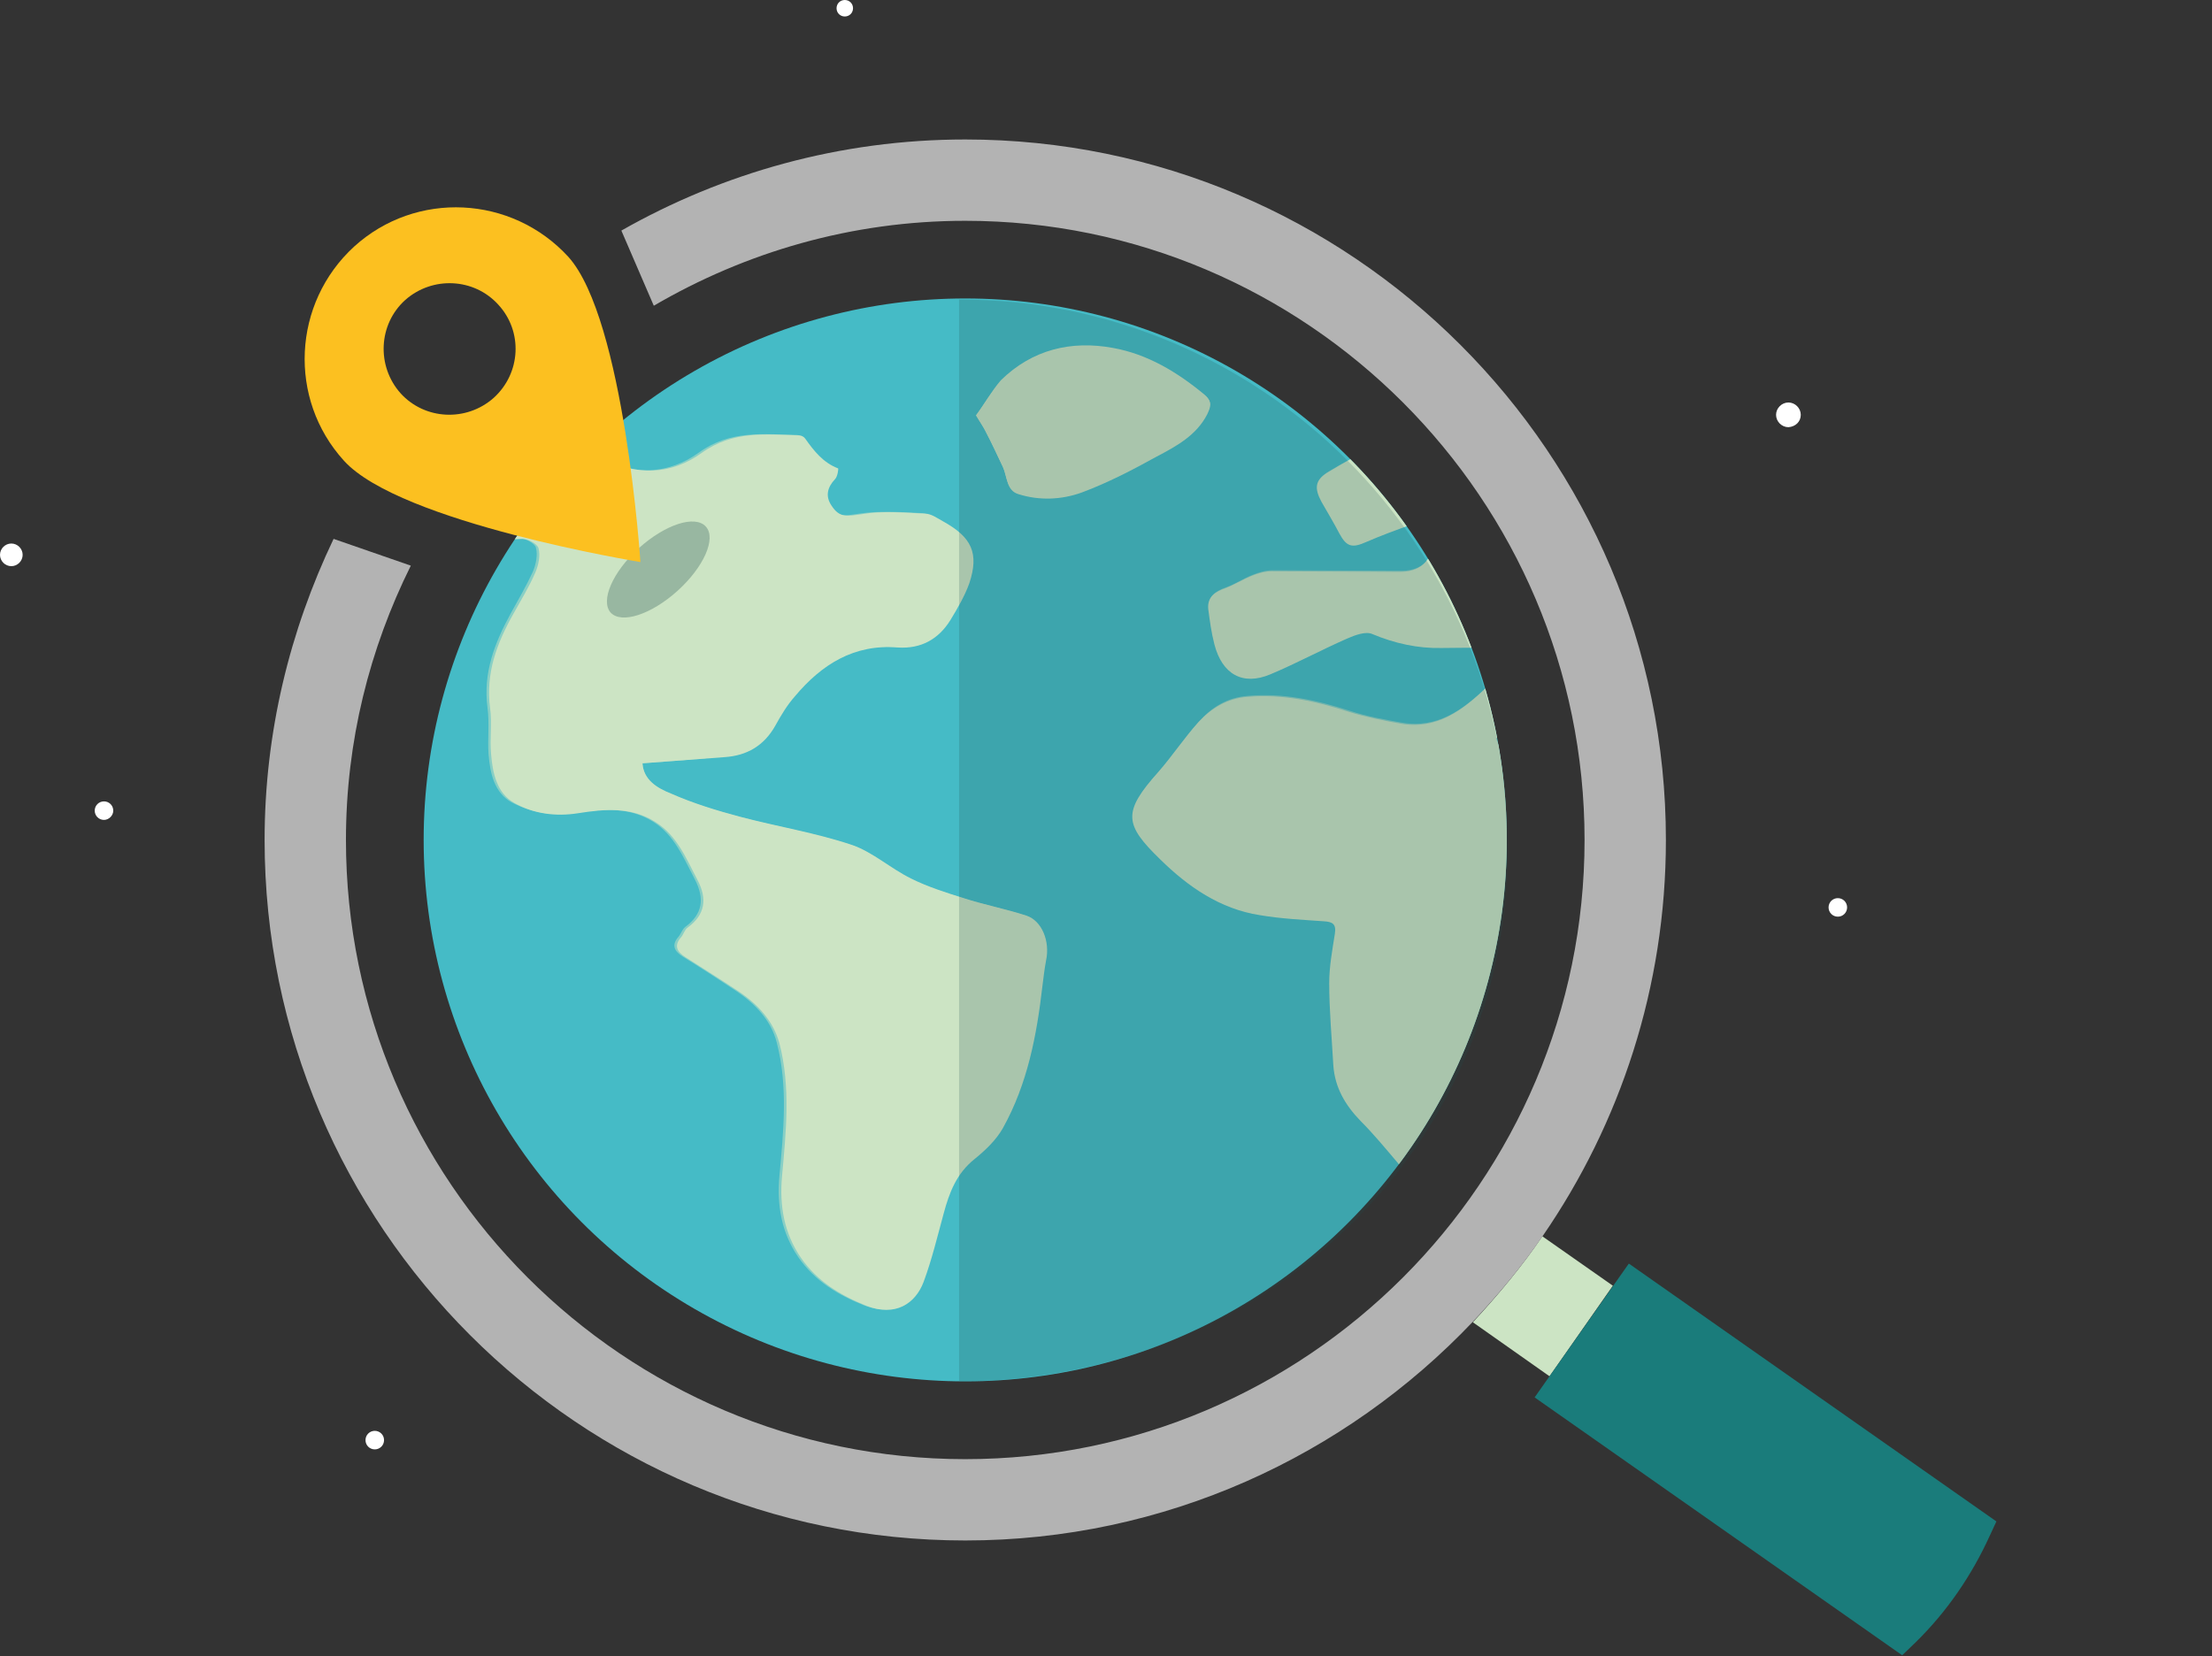 <?xml version="1.0" encoding="UTF-8" standalone="no"?><!DOCTYPE svg PUBLIC "-//W3C//DTD SVG 1.1//EN" "http://www.w3.org/Graphics/SVG/1.1/DTD/svg11.dtd"><svg width="100%" height="100%" viewBox="0 0 247 185" version="1.1" xmlns="http://www.w3.org/2000/svg" xmlns:xlink="http://www.w3.org/1999/xlink" xml:space="preserve" xmlns:serif="http://www.serif.com/" style="fill-rule:evenodd;clip-rule:evenodd;stroke-linejoin:round;stroke-miterlimit:2;"><rect x="0" y="0" width="247" height="185" fill="#333333" stroke="none"/><g><g><circle cx="107.781" cy="93.808" r="60.474" style="fill:#45bbc6;"/><g><g><clipPath id="_clip1"><circle cx="107.781" cy="93.808" r="60.474"/></clipPath><g clip-path="url(#_clip1)"><g><path d="M224.937,72.028c0.69,0.403 1.552,0.69 2.07,1.207c1.494,1.495 2.874,3.047 4.254,4.657c0.632,0.689 1.149,0.804 1.724,0.057c0.862,-1.207 1.667,-2.529 2.644,-3.679c1.84,-2.127 1.782,-5.116 -0.517,-6.783c-2.069,-1.495 -4.196,-2.874 -6.266,-4.254c-0.747,-0.46 -1.207,-0.92 0,-1.38c0.345,-0.115 0.69,-0.402 1.092,-0.459c2.76,-0.23 5.519,-0.518 8.278,-0.633c1.897,-0.115 3.622,-0.575 4.657,-2.127c1.379,-1.954 2.471,-4.081 3.564,-6.208c0.517,-1.092 -0.23,-2.702 -1.38,-3.104c-1.035,-0.345 -2.127,-0.69 -3.219,-0.69c-3.162,-0.115 -6.266,-0.057 -9.428,-0.115c-1.494,-0.057 -2.989,-0.345 -4.541,-0.345c-2.644,0 -5.346,0.288 -7.99,0.288c-3.162,0 -6.324,-0.058 -9.485,-0.345c-2.3,-0.23 -4.484,-0.978 -6.783,-1.265c-3.565,-0.517 -7.186,-0.402 -10.578,-1.84c-0.804,-0.344 -1.839,-0.632 -2.586,-0.344c-2.3,0.919 -4.657,1.897 -6.784,3.219c-3.679,2.299 -7.53,3.794 -11.956,3.334c-2.07,-0.23 -4.082,-0.403 -6.151,-0.69c-2.185,-0.345 -4.312,-0.92 -6.496,-1.207c-4.081,-0.518 -7.473,1.437 -10.807,3.449c-1.437,0.862 -1.495,1.782 -0.69,3.277c0.69,1.207 1.38,2.356 2.012,3.564c0.805,1.494 1.437,1.609 2.989,0.919c1.725,-0.747 3.449,-1.379 5.231,-2.012c1.15,-0.402 1.782,0.403 2.012,1.38c0.46,2.357 -0.977,3.966 -3.391,3.966c-4.829,0 -9.658,-0.057 -14.429,-0.057c-0.747,0 -1.552,0.23 -2.242,0.517c-0.977,0.403 -1.897,0.978 -2.932,1.38c-1.149,0.402 -2.012,0.977 -1.897,2.299c0.173,1.322 0.345,2.645 0.69,3.967c0.862,3.334 3.162,4.656 6.266,3.334c2.874,-1.207 5.634,-2.702 8.508,-3.967c0.92,-0.402 2.127,-0.862 2.874,-0.517c2.472,1.035 5.059,1.61 7.703,1.552c1.495,0 3.047,-0.057 4.541,0c1.955,0.115 2.702,1.61 1.61,3.219c-0.345,0.46 -0.748,0.863 -1.207,1.265c-2.645,2.529 -5.519,4.656 -9.485,3.966c-1.955,-0.345 -3.909,-0.747 -5.806,-1.322c-3.679,-1.207 -7.473,-2.012 -11.382,-1.667c-2.185,0.173 -3.967,1.265 -5.404,2.817c-1.609,1.782 -2.932,3.794 -4.484,5.576c-4.024,4.484 -3.794,5.863 0.23,9.772c3.105,3.047 6.669,5.519 11.095,6.209c2.357,0.402 4.771,0.517 7.185,0.689c0.92,0.058 1.38,0.288 1.208,1.38c-0.288,1.84 -0.633,3.679 -0.633,5.519c0,3.046 0.288,6.093 0.46,9.197c0.173,2.472 1.322,4.426 3.047,6.209c1.437,1.437 2.759,3.046 4.081,4.598c0.633,0.748 1.15,1.552 1.782,2.3c0.633,0.747 1.495,0.862 2.185,0.172c1.437,-1.494 3.219,-2.817 4.081,-4.599c2.299,-4.771 4.369,-9.657 6.151,-14.601c1.495,-4.139 3.621,-7.473 7.53,-9.715c1.955,-1.092 3.737,-2.644 5.404,-4.139c1.38,-1.207 1.15,-1.839 -0.46,-2.586c-0.575,-0.23 -1.265,-0.403 -1.782,-0.69c-5.001,-2.817 -9.14,-6.611 -12.761,-10.98c-0.575,-0.69 -0.748,-1.667 -1.093,-2.529c1.897,-0.632 2.587,0.517 3.047,1.495c2.242,4.253 5.863,6.553 10.29,7.875c1.322,0.402 2.644,0.172 3.621,-1.035c1.667,-2.069 1.61,-2.874 -0.057,-4.886c-1.61,-1.954 -2.989,-4.081 -4.484,-6.093c0,0 0.057,-0.115 0.115,-0.345c1.437,0.517 2.932,0.977 4.369,1.552c2.529,1.092 5.288,2.012 7.07,4.254c1.897,2.414 3.794,4.828 5.634,7.3c0.747,1.035 1.322,2.242 2.184,3.104c0.46,0.46 1.495,0.69 2.185,0.518c0.575,-0.173 1.322,-0.92 1.437,-1.552c0.402,-1.495 0.517,-3.047 0.69,-4.599c0.46,-4.311 3.161,-5.634 6.783,-3.334c1.322,0.862 2.414,1.954 3.621,2.989c1.955,1.667 3.737,3.564 5.921,4.886c3.047,1.84 3.622,1.552 5.576,-0.747c1.552,-1.84 1.61,-2.989 0.345,-4.886c-0.46,-0.633 -0.862,-1.265 -1.322,-1.897c-1.38,-2.127 -1.839,-4.427 -1.322,-6.841c0.69,-2.644 1.38,-5.116 2.184,-8.163Z" style="fill:#cce4c4;fill-rule:nonzero;"/></g><g><path d="M71.741,85.25c3.161,-0.23 6.151,-0.46 9.197,-0.69c2.472,-0.173 4.369,-1.265 5.634,-3.507c0.632,-1.149 1.322,-2.299 2.184,-3.276c2.989,-3.564 6.611,-5.864 11.497,-5.461c2.587,0.172 4.541,-0.92 5.864,-3.047c0.804,-1.322 1.609,-2.702 2.127,-4.139c1.092,-3.334 0.287,-5.116 -2.932,-6.898c-0.633,-0.345 -1.322,-0.862 -2.012,-0.862c-2.357,-0.115 -4.771,-0.345 -7.071,0.057c-1.609,0.23 -2.472,0.46 -3.391,-0.977c-0.69,-1.035 -0.46,-2.012 0.402,-2.932c0.287,-0.287 0.402,-1.15 0.345,-1.207c-1.667,-0.632 -2.702,-1.954 -3.679,-3.334c-0.115,-0.173 -0.402,-0.345 -0.632,-0.345c-3.737,-0.115 -7.416,-0.575 -10.922,1.954c-3.335,2.415 -7.301,2.645 -11.095,0.518c-2.472,-1.38 -4.599,-3.277 -7.473,-3.967c-2.989,-0.689 -5.633,-0.632 -8.22,1.265c-2.415,1.782 -4.886,3.564 -7.588,4.886c-1.955,0.977 -1.84,3.334 -0.403,4.312c2.76,1.954 5.749,3.391 9.198,3.104c1.839,-0.115 3.679,-0.46 5.576,-0.518c0.632,0 1.667,0.575 1.782,1.035c0.23,0.805 0,1.897 -0.345,2.702c-0.69,1.609 -1.61,3.104 -2.472,4.656c-1.839,3.277 -3.104,6.611 -2.587,10.52c0.23,1.667 -0.057,3.449 0.115,5.173c0.173,2.07 0.633,4.312 2.587,5.404c2.127,1.207 4.599,1.552 7.128,1.15c2.932,-0.46 5.921,-0.748 8.623,0.977c2.414,1.495 3.449,4.081 4.714,6.496c1.092,2.069 0.862,3.851 -1.093,5.288c-0.344,0.23 -0.459,0.748 -0.747,1.092c-0.862,0.978 -0.402,1.668 0.518,2.242c1.954,1.265 3.908,2.472 5.805,3.737c2.185,1.437 3.967,3.334 4.657,5.863c1.264,4.887 0.747,9.888 0.287,14.889c-0.287,3.276 0.23,6.323 2.127,9.082c1.84,2.645 4.426,4.197 7.301,5.346c3.219,1.265 5.461,-0.229 6.38,-2.644c0.92,-2.472 1.552,-5.116 2.242,-7.645c0.633,-2.357 1.437,-4.484 3.449,-6.094c1.208,-0.977 2.415,-2.127 3.162,-3.449c2.759,-4.943 3.794,-10.404 4.426,-15.923c0.115,-0.92 0.23,-1.897 0.403,-2.817c0.46,-2.127 -0.46,-4.426 -2.185,-5.001c-2.299,-0.747 -4.713,-1.207 -7.013,-1.954c-2.012,-0.633 -4.024,-1.265 -5.863,-2.185c-2.242,-1.092 -4.254,-2.931 -6.553,-3.736c-4.082,-1.38 -8.393,-2.07 -12.532,-3.162c-2.587,-0.69 -5.231,-1.495 -7.703,-2.587c-1.61,-0.632 -3.104,-1.552 -3.219,-3.391Z" style="fill:#cce4c4;fill-rule:nonzero;"/></g><g><path d="M108.991,46.39c0.46,0.805 0.805,1.265 1.035,1.725c0.689,1.322 1.322,2.701 1.954,4.024c0.46,1.034 0.402,2.529 1.667,2.931c2.357,0.748 4.829,0.69 7.071,-0.172c2.874,-1.092 5.633,-2.53 8.392,-4.024c2.185,-1.15 4.369,-2.357 5.634,-4.714c0.402,-0.747 0.632,-1.322 -0.23,-2.069c-3.047,-2.53 -6.381,-4.542 -10.232,-5.231c-4.657,-0.863 -9.025,0.172 -12.532,3.621c-1.035,1.207 -1.782,2.587 -2.759,3.909Z" style="fill:#cce4c4;fill-rule:nonzero;"/></g><g opacity="0.5"><path d="M224.937,72.028c-0.804,3.047 -1.494,5.519 -2.069,8.048c-0.517,2.414 -0.058,4.771 1.322,6.841c0.402,0.632 0.862,1.264 1.322,1.897c1.322,1.954 1.265,3.046 -0.345,4.886c-1.954,2.299 -2.587,2.587 -5.576,0.747c-2.184,-1.322 -3.966,-3.219 -5.921,-4.886c-1.207,-0.977 -2.299,-2.127 -3.621,-2.989c-3.622,-2.357 -6.381,-0.977 -6.783,3.334c-0.173,1.552 -0.288,3.104 -0.69,4.599c-0.173,0.632 -0.862,1.379 -1.437,1.552c-0.633,0.172 -1.725,-0.058 -2.185,-0.518c-0.862,-0.862 -1.437,-2.069 -2.184,-3.104c-1.84,-2.472 -3.679,-4.886 -5.634,-7.3c-1.839,-2.3 -4.541,-3.162 -7.07,-4.254c-1.437,-0.632 -2.874,-1.035 -4.369,-1.552c-0.115,0.287 -0.115,0.345 -0.115,0.345c1.495,2.069 2.874,4.139 4.484,6.093c1.667,1.955 1.724,2.817 0.057,4.886c-0.977,1.207 -2.299,1.437 -3.621,1.035c-4.427,-1.322 -8.048,-3.622 -10.29,-7.875c-0.517,-0.92 -1.15,-2.07 -3.047,-1.495c0.345,0.862 0.518,1.897 1.092,2.529c3.622,4.427 7.761,8.163 12.762,10.98c0.575,0.287 1.207,0.46 1.782,0.69c1.61,0.689 1.84,1.322 0.46,2.586c-1.667,1.495 -3.449,3.047 -5.404,4.139c-3.909,2.242 -6.035,5.576 -7.53,9.715c-1.782,4.944 -3.852,9.83 -6.151,14.601c-0.862,1.782 -2.644,3.105 -4.081,4.599c-0.69,0.69 -1.552,0.575 -2.185,-0.172c-0.632,-0.748 -1.149,-1.552 -1.782,-2.3c-1.322,-1.552 -2.644,-3.104 -4.081,-4.598c-1.725,-1.725 -2.932,-3.737 -3.047,-6.209c-0.172,-3.046 -0.46,-6.093 -0.46,-9.197c0,-1.84 0.345,-3.679 0.633,-5.519c0.172,-1.092 -0.23,-1.322 -1.208,-1.379c-2.414,-0.173 -4.828,-0.288 -7.185,-0.69c-4.426,-0.748 -7.933,-3.162 -11.095,-6.209c-4.024,-3.966 -4.196,-5.288 -0.23,-9.772c1.61,-1.782 2.932,-3.794 4.484,-5.576c1.437,-1.61 3.162,-2.644 5.404,-2.817c3.909,-0.345 7.645,0.46 11.382,1.667c1.897,0.633 3.851,0.977 5.806,1.322c3.966,0.69 6.84,-1.437 9.485,-3.966c0.402,-0.402 0.862,-0.805 1.207,-1.265c1.092,-1.609 0.345,-3.104 -1.61,-3.219c-1.494,-0.115 -3.046,-0.057 -4.541,0c-2.702,0.058 -5.231,-0.517 -7.703,-1.552c-0.747,-0.345 -2.012,0.115 -2.874,0.517c-2.874,1.265 -5.634,2.76 -8.508,3.967c-3.104,1.265 -5.404,0 -6.266,-3.334c-0.345,-1.265 -0.575,-2.645 -0.69,-3.967c-0.172,-1.322 0.748,-1.897 1.897,-2.299c0.978,-0.345 1.897,-0.977 2.932,-1.38c0.69,-0.287 1.495,-0.517 2.242,-0.517c4.829,0 9.657,0.057 14.429,0.057c2.471,0 3.851,-1.667 3.391,-3.966c-0.172,-0.92 -0.862,-1.725 -2.012,-1.38c-1.782,0.575 -3.506,1.208 -5.231,2.012c-1.552,0.69 -2.184,0.575 -2.989,-0.919c-0.69,-1.208 -1.322,-2.415 -2.012,-3.564c-0.805,-1.438 -0.747,-2.415 0.69,-3.277c3.334,-1.955 6.668,-3.967 10.807,-3.449c2.184,0.287 4.311,0.862 6.496,1.207c2.012,0.287 4.081,0.46 6.151,0.69c4.426,0.46 8.277,-1.035 11.956,-3.334c2.127,-1.322 4.427,-2.3 6.784,-3.219c0.689,-0.288 1.782,0.057 2.586,0.344c3.392,1.438 7.071,1.323 10.577,1.84c2.242,0.287 4.484,1.035 6.784,1.265c3.161,0.287 6.323,0.345 9.485,0.345c2.644,0 5.346,-0.23 7.99,-0.288c1.495,0 2.989,0.345 4.541,0.345c3.162,0.058 6.266,0 9.428,0.115c1.092,0.058 2.184,0.345 3.219,0.69c1.15,0.402 1.897,2.012 1.38,3.104c-1.035,2.127 -2.185,4.254 -3.565,6.208c-1.034,1.552 -2.816,2.012 -4.656,2.127c-2.759,0.115 -5.518,0.403 -8.278,0.633c-0.344,0.057 -0.689,0.287 -1.092,0.459c-1.207,0.46 -0.747,0.92 0,1.38c2.127,1.437 4.254,2.759 6.266,4.254c2.242,1.667 2.357,4.656 0.517,6.783c-0.977,1.15 -1.724,2.472 -2.644,3.679c-0.575,0.747 -1.092,0.69 -1.724,-0.057c-1.38,-1.61 -2.76,-3.162 -4.254,-4.657c-0.633,-0.402 -1.495,-0.689 -2.185,-1.092Z" style="fill:#cce4c4;fill-rule:nonzero;"/></g><g opacity="0.5"><path d="M71.741,85.25c0.115,1.839 1.609,2.759 2.932,3.334c2.471,1.092 5.058,1.897 7.702,2.587c4.197,1.149 8.451,1.839 12.532,3.161c2.357,0.748 4.311,2.587 6.553,3.737c1.897,0.92 3.909,1.609 5.864,2.184c2.299,0.747 4.714,1.207 7.013,1.955c1.782,0.575 2.644,2.874 2.184,5.001c-0.172,0.92 -0.287,1.897 -0.402,2.817c-0.575,5.576 -1.61,11.037 -4.426,15.923c-0.748,1.322 -1.955,2.472 -3.162,3.449c-2.012,1.609 -2.817,3.736 -3.449,6.093c-0.69,2.587 -1.322,5.174 -2.242,7.646c-0.92,2.414 -3.162,3.909 -6.381,2.644c-2.874,-1.15 -5.461,-2.702 -7.3,-5.346c-1.897,-2.759 -2.415,-5.806 -2.127,-9.083c0.46,-5.001 0.977,-10.002 -0.288,-14.888c-0.632,-2.529 -2.472,-4.426 -4.656,-5.864c-1.897,-1.264 -3.851,-2.529 -5.806,-3.736c-0.92,-0.575 -1.38,-1.265 -0.517,-2.242c0.287,-0.345 0.402,-0.805 0.747,-1.092c1.955,-1.437 2.184,-3.162 1.092,-5.289c-1.264,-2.414 -2.299,-5.001 -4.714,-6.496c-2.701,-1.667 -5.69,-1.379 -8.622,-0.977c-2.53,0.403 -4.944,0 -7.128,-1.149c-1.955,-1.093 -2.415,-3.277 -2.587,-5.404c-0.115,-1.725 0.115,-3.449 -0.115,-5.174c-0.517,-3.909 0.805,-7.243 2.587,-10.519c0.862,-1.552 1.724,-3.047 2.472,-4.657c0.344,-0.804 0.574,-1.897 0.344,-2.701c-0.114,-0.46 -1.149,-1.035 -1.782,-1.035c-1.839,0 -3.679,0.345 -5.576,0.517c-3.506,0.23 -6.438,-1.207 -9.197,-3.104c-1.437,-0.977 -1.552,-3.334 0.402,-4.311c2.702,-1.322 5.174,-3.104 7.588,-4.886c2.587,-1.955 5.231,-1.955 8.221,-1.265c2.874,0.69 5.058,2.529 7.473,3.966c3.794,2.185 7.76,1.897 11.094,-0.517c3.507,-2.529 7.128,-2.012 10.922,-1.954c0.23,0 0.518,0.172 0.633,0.344c0.977,1.38 2.011,2.702 3.679,3.335c0.057,0 -0.115,0.919 -0.345,1.207c-0.863,0.919 -1.093,1.897 -0.403,2.931c0.92,1.438 1.782,1.208 3.392,0.978c2.299,-0.345 4.714,-0.173 7.07,-0.058c0.69,0.058 1.38,0.518 2.012,0.862c3.22,1.782 4.024,3.507 2.932,6.899c-0.46,1.437 -1.265,2.874 -2.127,4.138c-1.322,2.127 -3.276,3.22 -5.863,3.047c-4.886,-0.345 -8.565,1.897 -11.497,5.461c-0.805,0.977 -1.495,2.127 -2.185,3.277c-1.264,2.184 -3.161,3.276 -5.633,3.506c-2.702,0.288 -5.749,0.518 -8.91,0.748Z" style="fill:#cce4c4;fill-rule:nonzero;"/></g><g><path d="M108.991,46.39c0.977,-1.322 1.724,-2.702 2.817,-3.794c3.506,-3.449 7.875,-4.484 12.531,-3.621c3.852,0.689 7.186,2.701 10.232,5.231c0.863,0.689 0.575,1.322 0.23,2.069c-1.207,2.357 -3.449,3.564 -5.633,4.714c-2.702,1.494 -5.461,2.932 -8.393,4.024c-2.242,0.805 -4.714,0.92 -7.07,0.172c-1.323,-0.402 -1.208,-1.897 -1.667,-2.931c-0.633,-1.38 -1.265,-2.702 -1.955,-4.024c-0.287,-0.575 -0.575,-1.035 -1.092,-1.84Z" style="fill:#cce4c4;fill-rule:nonzero;"/></g></g></g></g></g><g><path d="M164.463,147.678l8.566,6.036l7.07,-10.117l-7.875,-5.519c-2.299,3.392 -4.944,6.553 -7.761,9.6Z" style="fill:#cce4c4;fill-rule:nonzero;"/><path d="M186.02,93.815c0,-43.171 -35.123,-78.237 -78.236,-78.237c-13.969,0 -27.076,3.737 -38.4,10.175l3.621,8.393c10.233,-5.979 22.075,-9.485 34.779,-9.485c38.112,0 69.154,31.042 69.154,69.154c0,38.112 -31.042,69.154 -69.154,69.154c-38.113,0 -69.154,-31.042 -69.154,-69.154c0,-11.037 2.644,-21.384 7.243,-30.639l-8.623,-2.99c-4.886,10.233 -7.703,21.615 -7.703,33.629c0,43.171 35.123,78.236 78.237,78.236c22.304,0 42.423,-9.427 56.679,-24.43c2.817,-2.99 5.462,-6.151 7.818,-9.6c8.623,-12.532 13.739,-27.765 13.739,-44.206Z" style="fill:#b3b3b3;fill-rule:nonzero;"/></g><g><g opacity="0.3"><path d="M78.811,58.807c-1.207,-1.322 -4.541,-0.23 -7.473,2.414c-2.931,2.644 -4.311,5.864 -3.161,7.186c1.207,1.322 4.541,0.23 7.473,-2.415c2.931,-2.644 4.369,-5.863 3.161,-7.185Z" style="fill:#1e4c4c;fill-rule:nonzero;"/></g><g><g><path d="M71.511,62.773c0,0 -26.845,-4.369 -33.111,-11.324c-6.266,-6.898 -5.749,-17.591 1.149,-23.914c6.899,-6.266 17.591,-5.748 23.914,1.15c6.266,6.955 8.048,34.088 8.048,34.088Zm-15.866,-28.742c-2.702,-2.989 -7.358,-3.219 -10.405,-0.517c-2.989,2.701 -3.219,7.358 -0.517,10.404c2.702,2.989 7.358,3.219 10.405,0.518c3.046,-2.76 3.276,-7.416 0.517,-10.405Z" style="fill:#fcc020;fill-rule:nonzero;"/></g></g></g><path d="M171.362,156.071l41.044,28.8l1.552,-1.495c3.449,-3.392 6.208,-7.416 8.22,-11.842l0.747,-1.609l-41.044,-28.8l-10.519,14.946Z" style="fill:#1a7c7b;fill-rule:nonzero;"/><path d="M168.372,94.735c0,-33.859 -27.42,-61.279 -61.278,-61.279l0,120.833c33.858,-0.058 61.278,-25.753 61.278,-59.554Z" style="fill:#1e4c4c;fill-opacity:0.2;fill-rule:nonzero;"/><path d="M201.081,46.333c0,-0.748 -0.632,-1.38 -1.379,-1.38c-0.748,0 -1.38,0.632 -1.38,1.38c0,0.747 0.632,1.379 1.38,1.379c0.804,-0.057 1.379,-0.632 1.379,-1.379Z" style="fill:#fff;fill-rule:nonzero;"/><path d="M95.252,0.92c0,-0.518 -0.402,-0.92 -0.92,-0.92c-0.517,0 -0.919,0.402 -0.919,0.92c0,0.517 0.402,0.92 0.919,0.92c0.518,0 0.92,-0.403 0.92,-0.92Z" style="fill:#fff;fill-rule:nonzero;"/><path d="M2.529,61.968c0,-0.689 -0.575,-1.264 -1.264,-1.264c-0.69,0 -1.265,0.575 -1.265,1.264c0,0.69 0.575,1.265 1.265,1.265c0.689,0 1.264,-0.575 1.264,-1.265Z" style="fill:#fff;fill-rule:nonzero;"/><path d="M12.647,90.538c0,-0.575 -0.46,-1.034 -1.035,-1.034c-0.575,0 -1.035,0.459 -1.035,1.034c0,0.575 0.46,1.035 1.035,1.035c0.517,0 1.035,-0.46 1.035,-1.035Z" style="fill:#fff;fill-rule:nonzero;"/><path d="M42.884,160.842c0,-0.575 -0.46,-1.035 -1.035,-1.035c-0.575,0 -1.035,0.46 -1.035,1.035c0,0.575 0.46,1.035 1.035,1.035c0.575,0 1.035,-0.46 1.035,-1.035Z" style="fill:#fff;fill-rule:nonzero;"/><path d="M206.255,101.345c0,-0.574 -0.46,-1.034 -1.035,-1.034c-0.575,0 -1.035,0.46 -1.035,1.034c0,0.575 0.46,1.035 1.035,1.035c0.575,0 1.035,-0.46 1.035,-1.035Z" style="fill:#fff;fill-rule:nonzero;"/></g></svg>
